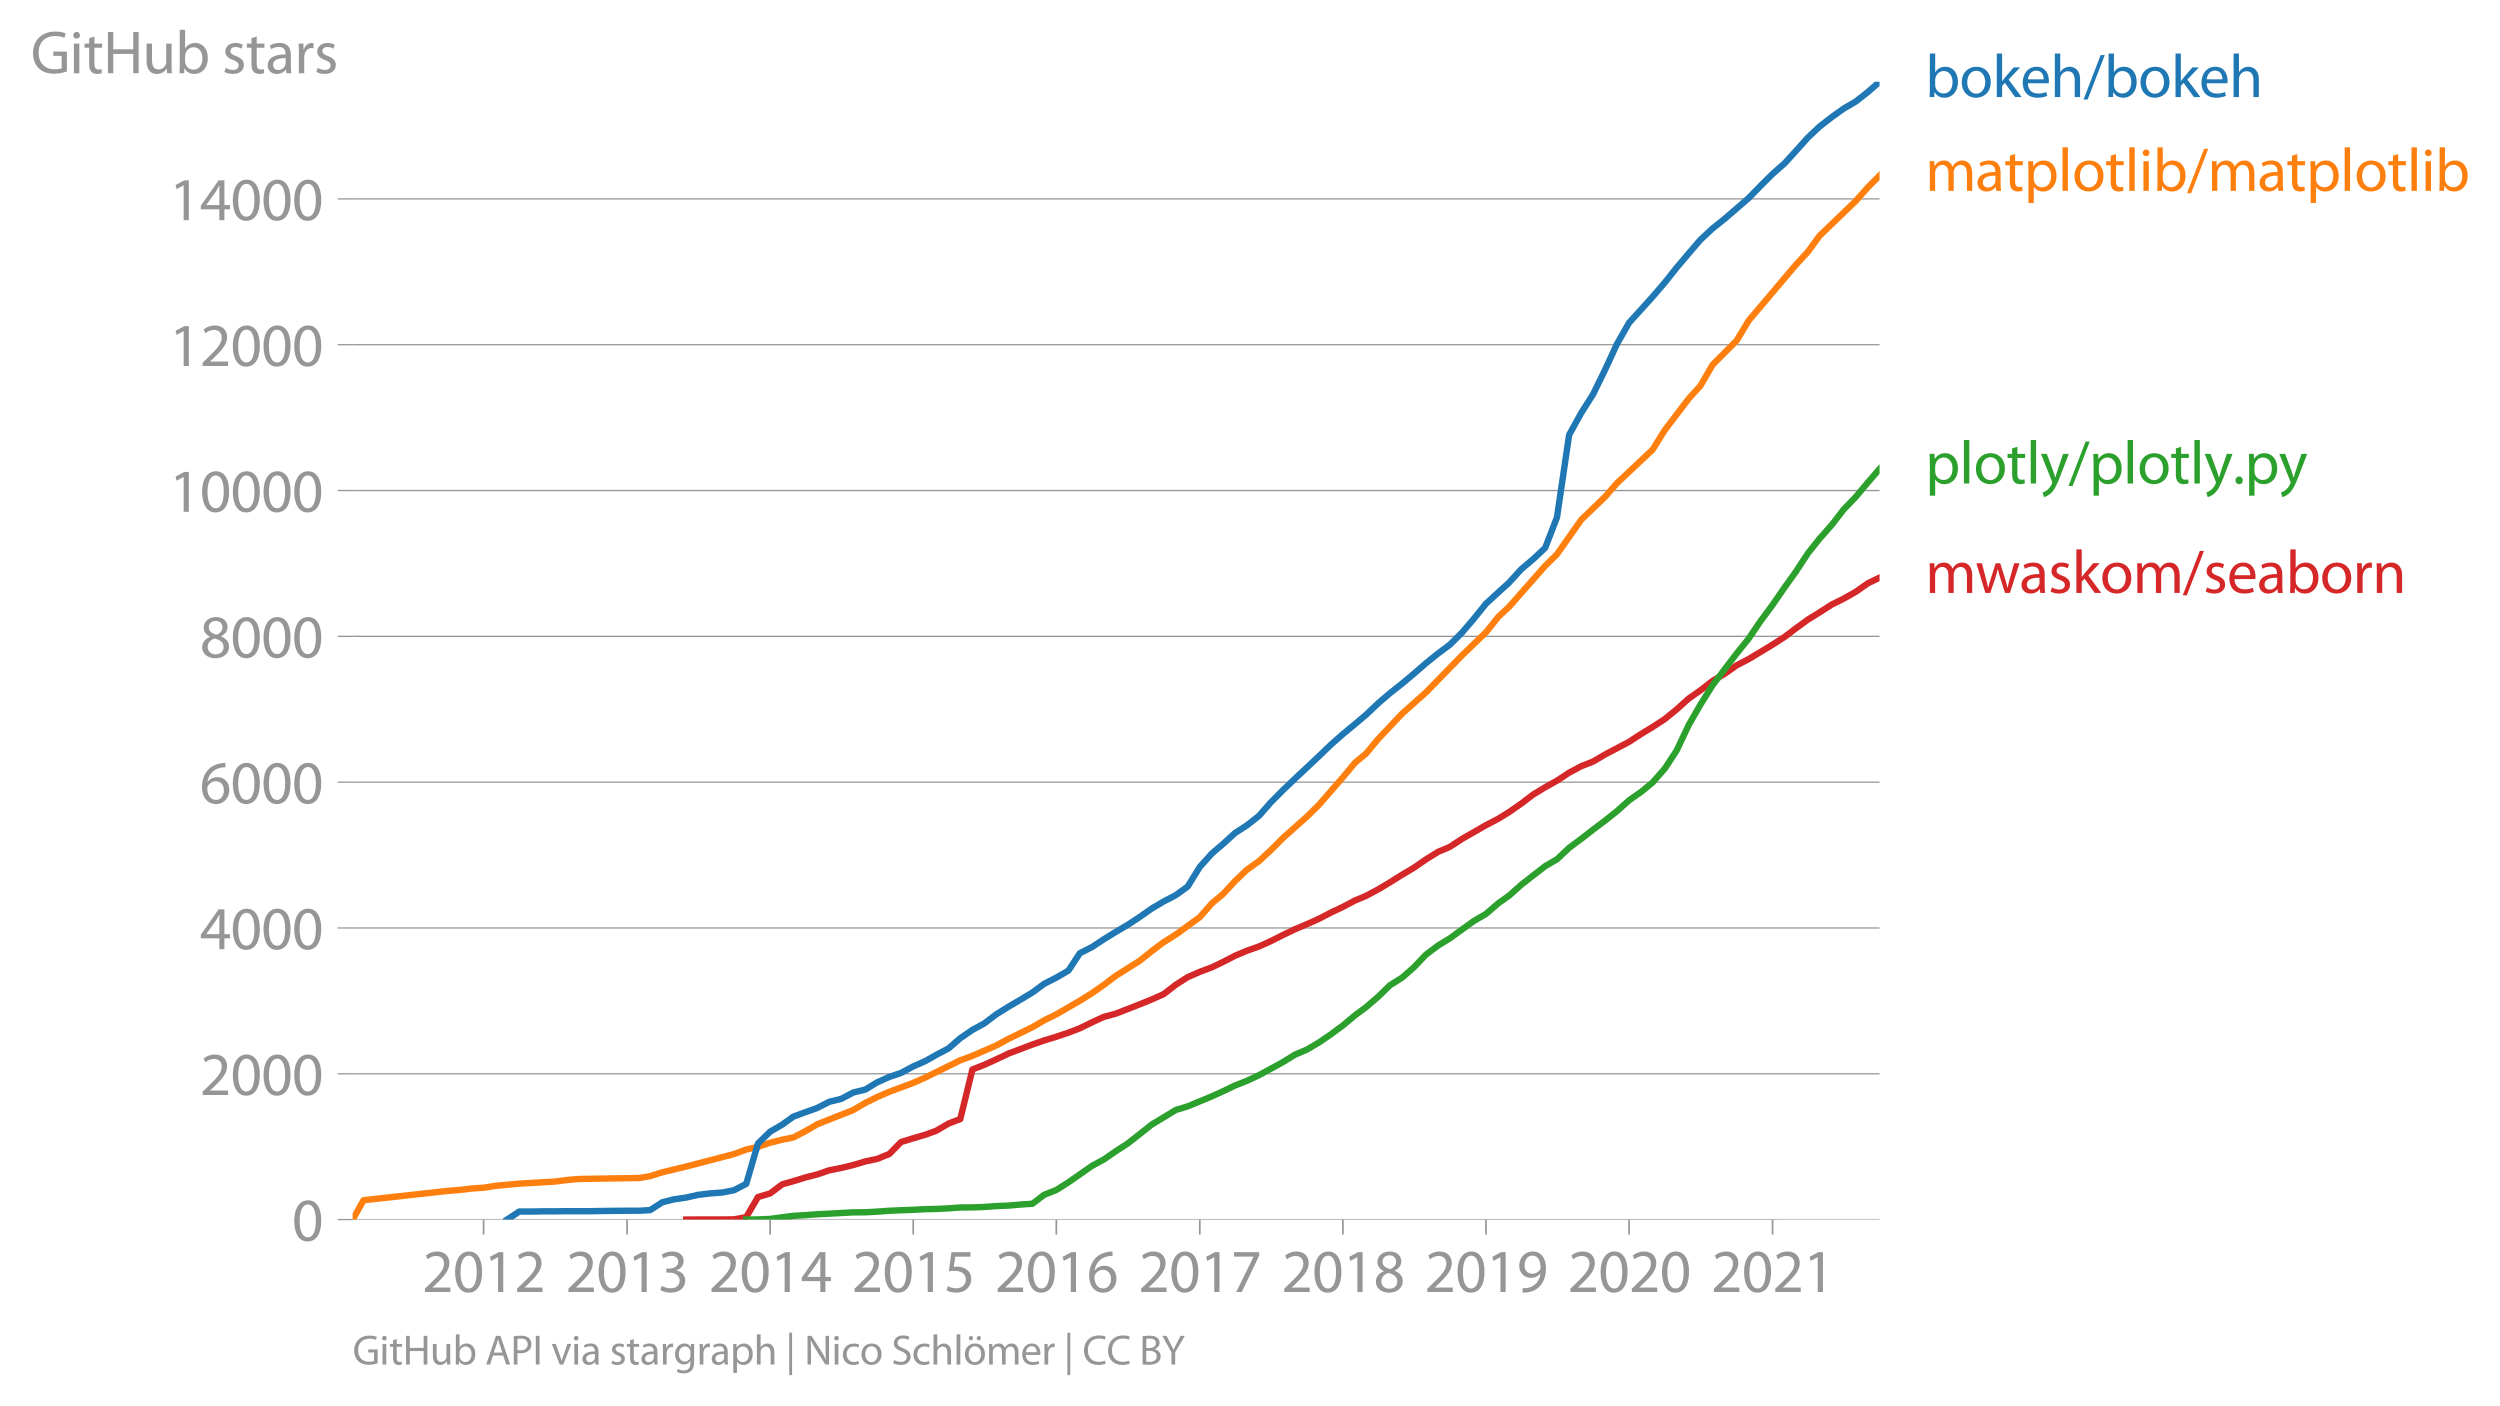 <svg height="438.348" viewBox="0 0 584.702 328.761" width="779.603" xmlns="http://www.w3.org/2000/svg" xmlns:xlink="http://www.w3.org/1999/xlink"><defs><style>*{stroke-linecap:butt;stroke-linejoin:round}</style></defs><g id="figure_1"><path d="M0 328.761h584.702V0H0z" style="fill:none" id="patch_1"/><g id="axes_1"><path d="M82.476 285.234h357.12V19.122H82.476z" style="fill:none" id="patch_2"/><g id="matplotlib.axis_1"><g id="xtick_1"><g id="line2d_1"><defs><path d="M0 0v3.5" id="m54288e4b57" style="stroke:#969696;stroke-width:.4"/></defs><use style="fill:#969696;stroke:#969696;stroke-width:.4" x="113.1" xlink:href="#m54288e4b57" y="285.234"/></g><g style="fill:#969696" transform="matrix(.14 0 0 -.14 98.737 302.174)" id="text_1"><defs><path d="M2944 0v467H1075v13l333 307c877 845 1434 1466 1434 2234 0 595-378 1209-1274 1209-480 0-890-179-1178-422l180-397c192 160 505 352 883 352 621 0 825-390 825-813-6-627-486-1164-1548-2176L288 346V0h2656z" id="MyriadPro-Regular-32" transform="scale(.016)"/><path d="M1677 4230c-845 0-1447-768-1447-2163C243 691 794-70 1606-70c922 0 1447 780 1447 2195 0 1325-499 2105-1376 2105zm-32-435c582 0 845-672 845-1696 0-1062-276-1734-852-1734-512 0-844 614-844 1696 0 1133 358 1734 851 1734z" id="MyriadPro-Regular-30" transform="scale(.016)"/><path d="M1510 0h544v4160h-480l-908-486 108-429 724 390h12V0z" id="MyriadPro-Regular-31" transform="scale(.016)"/></defs><use xlink:href="#MyriadPro-Regular-32"/><use x="51.3" xlink:href="#MyriadPro-Regular-30"/><use x="102.6" xlink:href="#MyriadPro-Regular-31"/><use x="153.9" xlink:href="#MyriadPro-Regular-32"/></g></g><g id="xtick_2"><use style="fill:#969696;stroke:#969696;stroke-width:.4" x="146.657" xlink:href="#m54288e4b57" y="285.234" id="line2d_2"/><g style="fill:#969696" transform="matrix(.14 0 0 -.14 132.294 302.174)" id="text_2"><defs><path d="M269 211C474 77 883-70 1350-70c999 0 1517 582 1517 1248 0 582-416 966-928 1068v13c512 186 768 551 768 979 0 506-371 992-1190 992-448 0-871-160-1088-320l147-409c179 128 499 275 832 275 518 0 730-294 730-627 0-493-519-704-928-704H896v-423h314c544 0 1068-249 1075-832 6-345-218-806-941-806-390 0-762 160-922 262L269 211z" id="MyriadPro-Regular-33" transform="scale(.016)"/></defs><use xlink:href="#MyriadPro-Regular-32"/><use x="51.3" xlink:href="#MyriadPro-Regular-30"/><use x="102.6" xlink:href="#MyriadPro-Regular-31"/><use x="153.9" xlink:href="#MyriadPro-Regular-33"/></g></g><g id="xtick_3"><use style="fill:#969696;stroke:#969696;stroke-width:.4" x="180.123" xlink:href="#m54288e4b57" y="285.234" id="line2d_3"/><g style="fill:#969696" transform="matrix(.14 0 0 -.14 165.76 302.174)" id="text_3"><defs><path d="M2560 0v1133h582v441h-582v2586h-608L96 1504v-371h1933V0h531zM666 1574v13l1017 1415c115 192 218 371 346 614h19c-13-218-19-435-19-653V1574H666z" id="MyriadPro-Regular-34" transform="scale(.016)"/></defs><use xlink:href="#MyriadPro-Regular-32"/><use x="51.3" xlink:href="#MyriadPro-Regular-30"/><use x="102.6" xlink:href="#MyriadPro-Regular-31"/><use x="153.9" xlink:href="#MyriadPro-Regular-34"/></g></g><g id="xtick_4"><use style="fill:#969696;stroke:#969696;stroke-width:.4" x="213.588" xlink:href="#m54288e4b57" y="285.234" id="line2d_4"/><g style="fill:#969696" transform="matrix(.14 0 0 -.14 199.225 302.174)" id="text_4"><defs><path d="M2771 4160H781L512 2163c154 19 339 45 576 45 832 0 1190-384 1197-922 0-556-455-902-986-902-377 0-717 128-889 230L269 186C467 58 851-70 1306-70c902 0 1548 608 1548 1420 0 525-268 884-595 1069-256 154-576 224-896 224-153 0-243-13-339-25l160 1068h1587v474z" id="MyriadPro-Regular-35" transform="scale(.016)"/></defs><use xlink:href="#MyriadPro-Regular-32"/><use x="51.3" xlink:href="#MyriadPro-Regular-30"/><use x="102.6" xlink:href="#MyriadPro-Regular-31"/><use x="153.9" xlink:href="#MyriadPro-Regular-35"/></g></g><g id="xtick_5"><use style="fill:#969696;stroke:#969696;stroke-width:.4" x="247.054" xlink:href="#m54288e4b57" y="285.234" id="line2d_5"/><g style="fill:#969696" transform="matrix(.14 0 0 -.14 232.69 302.174)" id="text_5"><defs><path d="M2662 4224c-102 0-243-6-409-32-525-64-986-275-1331-614-410-410-704-1056-704-1876C218 621 800-70 1690-70c864 0 1382 704 1382 1465 0 813-518 1344-1254 1344-461 0-807-217-1005-480h-19c96 685 563 1331 1446 1479 160 25 307 32 422 25v461zM1690 365c-589 0-903 505-916 1190 0 103 26 186 64 250 154 301 468 512 807 512 518 0 857-359 857-954s-326-998-806-998h-6z" id="MyriadPro-Regular-36" transform="scale(.016)"/></defs><use xlink:href="#MyriadPro-Regular-32"/><use x="51.3" xlink:href="#MyriadPro-Regular-30"/><use x="102.6" xlink:href="#MyriadPro-Regular-31"/><use x="153.9" xlink:href="#MyriadPro-Regular-36"/></g></g><g id="xtick_6"><use style="fill:#969696;stroke:#969696;stroke-width:.4" x="280.611" xlink:href="#m54288e4b57" y="285.234" id="line2d_6"/><g style="fill:#969696" transform="matrix(.14 0 0 -.14 266.248 302.174)" id="text_6"><defs><path d="M365 4160v-467h2035v-13L595 0h583l1811 3789v371H365z" id="MyriadPro-Regular-37" transform="scale(.016)"/></defs><use xlink:href="#MyriadPro-Regular-32"/><use x="51.3" xlink:href="#MyriadPro-Regular-30"/><use x="102.6" xlink:href="#MyriadPro-Regular-31"/><use x="153.9" xlink:href="#MyriadPro-Regular-37"/></g></g><g id="xtick_7"><use style="fill:#969696;stroke:#969696;stroke-width:.4" x="314.077" xlink:href="#m54288e4b57" y="285.234" id="line2d_7"/><g style="fill:#969696" transform="matrix(.14 0 0 -.14 299.714 302.174)" id="text_7"><defs><path d="M1062 2170c-512-218-825-589-825-1114C237 448 762-70 1632-70c794 0 1414 486 1414 1209 0 506-320 871-838 1075v20c512 243 685 620 685 972 0 519-403 1024-1210 1024-729 0-1286-448-1286-1107 0-358 198-717 659-934l6-19zm583-1831c-531 0-851 371-832 794 0 397 262 717 749 857 563-160 915-403 915-908 0-423-327-743-832-743zm6 3488c506 0 704-345 704-678 0-378-275-634-633-755-480 128-794 352-794 768 0 358 256 665 723 665z" id="MyriadPro-Regular-38" transform="scale(.016)"/></defs><use xlink:href="#MyriadPro-Regular-32"/><use x="51.3" xlink:href="#MyriadPro-Regular-30"/><use x="102.6" xlink:href="#MyriadPro-Regular-31"/><use x="153.9" xlink:href="#MyriadPro-Regular-38"/></g></g><g id="xtick_8"><use style="fill:#969696;stroke:#969696;stroke-width:.4" x="347.543" xlink:href="#m54288e4b57" y="285.234" id="line2d_8"/><g style="fill:#969696" transform="matrix(.14 0 0 -.14 333.18 302.174)" id="text_8"><defs><path d="M614-64c135-6 314 0 519 32 448 51 889 243 1209 557 410 397 717 1037 717 1952 0 1062-525 1753-1376 1753S262 3539 262 2752c0-710 480-1274 1229-1274 416 0 749 167 979 448h20c-77-492-276-857-551-1107-237-224-544-358-870-403-192-19-333-32-455-19V-64zm1024 3866c589 0 852-544 852-1255 0-89-20-153-52-205-147-249-441-435-819-435-486 0-800 365-800 883 0 589 339 1012 813 1012h6z" id="MyriadPro-Regular-39" transform="scale(.016)"/></defs><use xlink:href="#MyriadPro-Regular-32"/><use x="51.3" xlink:href="#MyriadPro-Regular-30"/><use x="102.6" xlink:href="#MyriadPro-Regular-31"/><use x="153.9" xlink:href="#MyriadPro-Regular-39"/></g></g><g id="xtick_9"><use style="fill:#969696;stroke:#969696;stroke-width:.4" x="381.008" xlink:href="#m54288e4b57" y="285.234" id="line2d_9"/><g style="fill:#969696" transform="matrix(.14 0 0 -.14 366.645 302.174)" id="text_9"><use xlink:href="#MyriadPro-Regular-32"/><use x="51.3" xlink:href="#MyriadPro-Regular-30"/><use x="102.6" xlink:href="#MyriadPro-Regular-32"/><use x="153.9" xlink:href="#MyriadPro-Regular-30"/></g></g><g id="xtick_10"><use style="fill:#969696;stroke:#969696;stroke-width:.4" x="414.566" xlink:href="#m54288e4b57" y="285.234" id="line2d_10"/><g style="fill:#969696" transform="matrix(.14 0 0 -.14 400.203 302.174)" id="text_10"><use xlink:href="#MyriadPro-Regular-32"/><use x="51.3" xlink:href="#MyriadPro-Regular-30"/><use x="102.6" xlink:href="#MyriadPro-Regular-32"/><use x="153.9" xlink:href="#MyriadPro-Regular-31"/></g></g></g><g id="matplotlib.axis_2"><g id="ytick_1"><path clip-path="url(#pb09498c951)" d="M82.476 285.234h357.12" style="fill:none;stroke:#969696;stroke-linecap:square;stroke-width:.3" id="line2d_11"/><g id="line2d_12"><defs><path d="M0 0h-3.5" id="me7426d9ffa" style="stroke:#969696;stroke-width:.3"/></defs><use style="fill:#969696;stroke:#969696;stroke-width:.3" x="82.476" xlink:href="#me7426d9ffa" y="285.234"/></g><use xlink:href="#MyriadPro-Regular-30" style="fill:#969696" transform="matrix(.14 0 0 -.14 68.295 290.204)" id="text_11"/></g><g id="ytick_2"><path clip-path="url(#pb09498c951)" d="M82.476 251.132h357.12" style="fill:none;stroke:#969696;stroke-linecap:square;stroke-width:.3" id="line2d_13"/><use style="fill:#969696;stroke:#969696;stroke-width:.3" x="82.476" xlink:href="#me7426d9ffa" y="251.132" id="line2d_14"/><g style="fill:#969696" transform="matrix(.14 0 0 -.14 46.75 256.102)" id="text_12"><use xlink:href="#MyriadPro-Regular-32"/><use x="51.3" xlink:href="#MyriadPro-Regular-30"/><use x="102.6" xlink:href="#MyriadPro-Regular-30"/><use x="153.9" xlink:href="#MyriadPro-Regular-30"/></g></g><g id="ytick_3"><path clip-path="url(#pb09498c951)" d="M82.476 217.03h357.12" style="fill:none;stroke:#969696;stroke-linecap:square;stroke-width:.3" id="line2d_15"/><use style="fill:#969696;stroke:#969696;stroke-width:.3" x="82.476" xlink:href="#me7426d9ffa" y="217.031" id="line2d_16"/><g style="fill:#969696" transform="matrix(.14 0 0 -.14 46.75 222)" id="text_13"><use xlink:href="#MyriadPro-Regular-34"/><use x="51.3" xlink:href="#MyriadPro-Regular-30"/><use x="102.6" xlink:href="#MyriadPro-Regular-30"/><use x="153.9" xlink:href="#MyriadPro-Regular-30"/></g></g><g id="ytick_4"><path clip-path="url(#pb09498c951)" d="M82.476 182.93h357.12" style="fill:none;stroke:#969696;stroke-linecap:square;stroke-width:.3" id="line2d_17"/><use style="fill:#969696;stroke:#969696;stroke-width:.3" x="82.476" xlink:href="#me7426d9ffa" y="182.929" id="line2d_18"/><g style="fill:#969696" transform="matrix(.14 0 0 -.14 46.75 187.9)" id="text_14"><use xlink:href="#MyriadPro-Regular-36"/><use x="51.3" xlink:href="#MyriadPro-Regular-30"/><use x="102.6" xlink:href="#MyriadPro-Regular-30"/><use x="153.9" xlink:href="#MyriadPro-Regular-30"/></g></g><g id="ytick_5"><path clip-path="url(#pb09498c951)" d="M82.476 148.828h357.12" style="fill:none;stroke:#969696;stroke-linecap:square;stroke-width:.3" id="line2d_19"/><use style="fill:#969696;stroke:#969696;stroke-width:.3" x="82.476" xlink:href="#me7426d9ffa" y="148.828" id="line2d_20"/><g style="fill:#969696" transform="matrix(.14 0 0 -.14 46.75 153.798)" id="text_15"><use xlink:href="#MyriadPro-Regular-38"/><use x="51.3" xlink:href="#MyriadPro-Regular-30"/><use x="102.6" xlink:href="#MyriadPro-Regular-30"/><use x="153.9" xlink:href="#MyriadPro-Regular-30"/></g></g><g id="ytick_6"><path clip-path="url(#pb09498c951)" d="M82.476 114.726h357.12" style="fill:none;stroke:#969696;stroke-linecap:square;stroke-width:.3" id="line2d_21"/><use style="fill:#969696;stroke:#969696;stroke-width:.3" x="82.476" xlink:href="#me7426d9ffa" y="114.726" id="line2d_22"/><g style="fill:#969696" transform="matrix(.14 0 0 -.14 39.568 119.696)" id="text_16"><use xlink:href="#MyriadPro-Regular-31"/><use x="51.3" xlink:href="#MyriadPro-Regular-30"/><use x="102.6" xlink:href="#MyriadPro-Regular-30"/><use x="153.9" xlink:href="#MyriadPro-Regular-30"/><use x="205.2" xlink:href="#MyriadPro-Regular-30"/></g></g><g id="ytick_7"><path clip-path="url(#pb09498c951)" d="M82.476 80.624h357.12" style="fill:none;stroke:#969696;stroke-linecap:square;stroke-width:.3" id="line2d_23"/><use style="fill:#969696;stroke:#969696;stroke-width:.3" x="82.476" xlink:href="#me7426d9ffa" y="80.624" id="line2d_24"/><g style="fill:#969696" transform="matrix(.14 0 0 -.14 39.568 85.594)" id="text_17"><use xlink:href="#MyriadPro-Regular-31"/><use x="51.3" xlink:href="#MyriadPro-Regular-32"/><use x="102.6" xlink:href="#MyriadPro-Regular-30"/><use x="153.9" xlink:href="#MyriadPro-Regular-30"/><use x="205.2" xlink:href="#MyriadPro-Regular-30"/></g></g><g id="ytick_8"><path clip-path="url(#pb09498c951)" d="M82.476 46.523h357.12" style="fill:none;stroke:#969696;stroke-linecap:square;stroke-width:.3" id="line2d_25"/><use style="fill:#969696;stroke:#969696;stroke-width:.3" x="82.476" xlink:href="#me7426d9ffa" y="46.523" id="line2d_26"/><g style="fill:#969696" transform="matrix(.14 0 0 -.14 39.568 51.493)" id="text_18"><use xlink:href="#MyriadPro-Regular-31"/><use x="51.3" xlink:href="#MyriadPro-Regular-34"/><use x="102.6" xlink:href="#MyriadPro-Regular-30"/><use x="153.9" xlink:href="#MyriadPro-Regular-30"/><use x="205.2" xlink:href="#MyriadPro-Regular-30"/></g></g><g style="fill:#969696" transform="matrix(.14 0 0 -.14 7.2 17.14)" id="text_19"><defs><path d="M3770 2266H2349v-448h877V531c-128-64-378-115-743-115-1005 0-1664 646-1664 1741 0 1081 685 1734 1735 1734 435 0 723-83 953-185l135 454c-186 90-576 198-1076 198-1446 0-2329-940-2336-2227 0-672 231-1248 602-1606 422-403 960-570 1613-570 582 0 1075 147 1325 237v2074z" id="MyriadPro-Regular-47" transform="scale(.016)"/><path d="M1030 0v3098H467V0h563zM749 4320c-205 0-352-154-352-352 0-192 141-346 339-346 224 0 365 154 358 346 0 198-134 352-345 352z" id="MyriadPro-Regular-69" transform="scale(.016)"/><path d="M595 3667v-569H115v-429h480V979c0-365 58-640 218-806C947 19 1158-70 1421-70c217 0 390 38 499 83l-26 422c-83-25-172-38-326-38-314 0-422 217-422 601v1671h806v429h-806v742l-551-173z" id="MyriadPro-Regular-74" transform="scale(.016)"/><path d="M486 4314V0h557v2022h2087V0h563v4314h-563V2509H1043v1805H486z" id="MyriadPro-Regular-48" transform="scale(.016)"/><path d="M3059 3098h-563V1197c0-103-19-205-51-288-103-250-365-512-743-512-512 0-691 397-691 985v1716H448V1286C448 198 1030-70 1517-70c550 0 877 326 1024 576h13l32-506h499c-19 243-26 525-26 845v2253z" id="MyriadPro-Regular-75" transform="scale(.016)"/><path d="M467 800c0-275-13-589-25-800h486l26 512h19c230-410 589-582 1037-582 691 0 1388 550 1388 1657 7 941-537 1581-1305 1581-499 0-858-224-1056-570h-13v1946H467V800zm557 998c0 90 19 167 32 231 115 429 474 691 858 691 601 0 921-531 921-1152 0-710-352-1190-941-1190-409 0-736 268-844 659-13 64-26 134-26 205v556z" id="MyriadPro-Regular-62" transform="scale(.016)"/><path d="M250 147C467 19 781-70 1120-70c736 0 1158 390 1158 934 0 461-275 730-812 934-404 154-589 269-589 525 0 231 185 423 518 423 288 0 512-103 634-180l141 410c-173 102-448 192-762 192-666 0-1069-410-1069-909 0-371 263-678 819-877 416-153 576-300 576-569 0-256-192-461-601-461-282 0-576 115-743 224L250 147z" id="MyriadPro-Regular-73" transform="scale(.016)"/><path d="M2643 1901c0 621-230 1267-1177 1267-391 0-762-109-1018-275l128-371c218 140 518 230 806 230 634 0 704-461 704-717v-64C890 1978 224 1568 224 819c0-448 320-889 947-889 442 0 775 217 947 460h20l44-390h512c-38 211-51 474-51 742v1159zm-544-858c0-57-13-121-32-179-89-262-345-518-749-518-288 0-531 172-531 537 0 602 698 711 1312 698v-538z" id="MyriadPro-Regular-61" transform="scale(.016)"/><path d="M467 0h557v1651c0 96 13 186 26 263 76 422 358 723 755 723 77 0 134-7 192-19v531c-51 13-96 19-160 19-378 0-717-262-858-678h-25l-20 608H442c19-288 25-602 25-967V0z" id="MyriadPro-Regular-72" transform="scale(.016)"/></defs><use xlink:href="#MyriadPro-Regular-47"/><use x="64.6" xlink:href="#MyriadPro-Regular-69"/><use x="88" xlink:href="#MyriadPro-Regular-74"/><use x="121.1" xlink:href="#MyriadPro-Regular-48"/><use x="186.3" xlink:href="#MyriadPro-Regular-75"/><use x="241.4" xlink:href="#MyriadPro-Regular-62"/><use x="298.3" xlink:href="#MyriadPro-Regular-20"/><use x="319.5" xlink:href="#MyriadPro-Regular-73"/><use x="359.1" xlink:href="#MyriadPro-Regular-74"/><use x="392.2" xlink:href="#MyriadPro-Regular-61"/><use x="440.4" xlink:href="#MyriadPro-Regular-72"/><use x="473.1" xlink:href="#MyriadPro-Regular-73"/></g></g><path clip-path="url(#pb09498c951)" d="m160.502 285.234 2.75-.017h5.685l2.75-.034 2.843-.529 2.75-4.689 2.843-.852 2.842-2.131 2.567-.717 2.842-.886 2.751-.7 2.842-.971 2.751-.546 2.842-.682 2.843-.852 2.75-.58 2.842-1.16 2.751-2.796 2.842-.87 2.843-.835 2.567-.938 2.842-1.67 2.75-1.058 2.843-11.595 2.75-1.074 2.843-1.296 2.842-1.347 2.75-1.04 2.843-1.074 2.75-.955 2.843-.87 2.842-.954 2.66-1.023 2.842-1.398 2.75-1.262 2.842-.767 2.751-1.075 2.842-1.108 2.843-1.16 2.75-1.227 2.842-2.2 2.751-1.756 2.842-1.245 2.843-1.074 2.567-1.227 2.842-1.467 2.75-1.16 2.843-1.005 2.75-1.245 2.843-1.432 2.842-1.364 2.75-1.16 2.843-1.279 2.75-1.432 2.843-1.347 2.842-1.5 2.568-1.074 2.842-1.518 2.75-1.654 2.843-1.773 2.75-1.637 2.843-1.96 2.842-1.757 2.75-1.177 2.843-1.858 2.75-1.569 2.843-1.637 2.842-1.483 2.567-1.586 2.843-1.978 2.75-2.097 2.842-1.722 2.751-1.535 2.842-1.875 2.843-1.518 2.75-1.074 2.843-1.671 2.75-1.45 2.842-1.5 2.843-1.858 2.659-1.603 2.842-1.859 2.75-2.233 2.843-2.558 2.75-1.927 2.843-2.216 2.842-1.671 2.75-1.944 2.843-1.484 2.75-1.653 2.843-1.723 2.842-1.824 2.567-1.96 2.843-2.064 2.75-1.705 2.842-1.825 2.751-1.364 2.842-1.602 2.843-1.995 2.75-1.347" style="fill:none;stroke:#d62728;stroke-linecap:square;stroke-width:1.5" id="line2d_27"/><path clip-path="url(#pb09498c951)" d="m174.53 285.234 2.75-.034 2.843-.12 2.842-.392 2.567-.323 2.842-.171 2.751-.205 2.842-.136 2.751-.153 2.842-.154 2.843-.017 2.75-.153 2.842-.205 2.751-.12 2.842-.102 2.843-.153 2.567-.051 2.842-.137 2.75-.204 2.843-.017 2.75-.103 2.843-.204 2.842-.12 2.75-.238 2.843-.188 2.75-2.097 2.843-1.126 2.842-1.807 2.66-1.841 2.842-1.995 2.75-1.484 2.842-1.96 2.751-1.774 2.842-2.234 2.843-2.25 2.75-1.654 2.842-1.722 2.751-.836 2.842-1.176 2.843-1.177 2.567-1.176 2.842-1.364 2.75-1.075 2.843-1.33 2.75-1.5 2.843-1.552 2.842-1.756 2.75-1.16 2.843-1.687 2.75-1.876 2.843-2.097 2.842-2.37 2.568-1.91 2.842-2.438 2.75-2.677 2.843-1.79 2.75-2.405 2.843-2.984 2.842-2.13 2.75-1.672 2.843-2.08 2.75-1.978 2.843-1.654 2.842-2.455 2.567-1.825 2.843-2.54 2.75-2.149 2.842-2.2 2.751-1.602 2.842-2.677 2.843-2.114 2.75-2.132 2.843-2.148 2.75-2.183 2.842-2.54 2.843-1.995 2.659-2.183 2.842-3.24 2.75-4.177 2.843-6.002 2.75-4.79 2.843-4.536 2.842-3.752 2.75-3.614 2.843-3.53 2.75-4.058 2.843-3.836 2.842-4.127 2.567-3.58 2.843-4.331 2.75-3.462 2.842-3.205 2.751-3.564 2.842-2.967 2.843-3.393 2.75-3.171" style="fill:none;stroke:#2ca02c;stroke-linecap:square;stroke-width:1.5" id="line2d_28"/><path clip-path="url(#pb09498c951)" d="m82.476 285.234 2.567-4.535 19.621-2.166 2.843-.222 2.75-.34 2.843-.188 2.842-.443 5.501-.512 8.344-.477 2.842-.375 2.842-.24 8.344-.136 5.684-.085 2.568-.443 2.842-.904 5.593-1.347 11.185-2.916 2.843-1.057 2.75-.614 2.843-.971 2.842-.717 2.567-.511 2.842-1.484 2.751-1.602 8.435-3.342 2.843-1.671 2.75-1.364 2.842-1.228 5.593-2.08 2.843-1.262 8.16-4.024 2.842-1.04 5.593-2.438 2.842-1.535 5.593-2.728 2.75-1.603 2.843-1.398 5.501-3.188 2.843-1.774 2.75-1.926 2.842-2.149 5.593-3.512 2.843-2.285 2.75-2.063 2.842-1.774 5.593-4.075 2.843-3.24 2.567-2.13 2.842-3.07 2.75-2.626 2.843-2.029 2.75-2.557 2.843-2.848 5.593-4.979 2.842-2.796 5.593-6.428 2.842-3.41 2.568-2.132 2.842-3.41 5.593-5.934 5.593-4.978 8.435-8.662 5.593-5.388 2.842-3.564 2.567-2.404 8.435-9.566 2.751-2.71 5.685-8.083 5.593-5.388 2.75-3.154 8.344-7.844 2.842-4.57 5.593-7.348 2.75-3.035 2.843-4.894 5.593-5.626 2.842-4.706 11.002-13.01 2.843-3.086 2.75-3.752 8.435-8.116 2.843-3.205 2.75-2.763h0" style="fill:none;stroke:#ff7f0e;stroke-linecap:square;stroke-width:1.5" id="line2d_29"/><g style="fill:#1f77b4" transform="matrix(.14 0 0 -.14 450.31 22.706)" id="text_20"><defs><path d="M1779 3168c-857 0-1536-608-1536-1645C243 544 890-70 1728-70c749 0 1542 499 1542 1644 0 948-601 1594-1491 1594zm-13-422c666 0 928-666 928-1191 0-697-403-1203-940-1203-551 0-941 512-941 1190 0 589 288 1204 953 1204z" id="MyriadPro-Regular-6f" transform="scale(.016)"/><path d="M1024 4544H467V0h557v1165l288 320L2381 0h685L1702 1824l1197 1274h-678l-909-1069c-90-109-198-243-275-352h-13v2867z" id="MyriadPro-Regular-6b" transform="scale(.016)"/><path d="M2957 1446c6 58 19 148 19 263 0 569-269 1459-1280 1459-902 0-1453-736-1453-1670C243 563 813-70 1766-70c493 0 832 108 1031 198l-96 403c-211-89-455-160-858-160-563 0-1049 314-1062 1075h2176zM787 1850c45 390 295 915 864 915 634 0 787-557 781-915H787z" id="MyriadPro-Regular-65" transform="scale(.016)"/><path d="M467 0h563v1869c0 109 7 192 39 269 102 307 390 563 755 563 531 0 717-423 717-922V0h563v1843c0 1069-666 1325-1082 1325-211 0-409-64-576-160-172-96-313-237-403-397h-13v1933H467V0z" id="MyriadPro-Regular-68" transform="scale(.016)"/><path d="m422-256 1792 4640h-435L-6-256h428z" id="MyriadPro-Regular-2f" transform="scale(.016)"/></defs><use xlink:href="#MyriadPro-Regular-62"/><use x="56.9" xlink:href="#MyriadPro-Regular-6f"/><use x="111.8" xlink:href="#MyriadPro-Regular-6b"/><use x="158.7" xlink:href="#MyriadPro-Regular-65"/><use x="208.8" xlink:href="#MyriadPro-Regular-68"/><use x="264.3" xlink:href="#MyriadPro-Regular-2f"/><use x="298.6" xlink:href="#MyriadPro-Regular-62"/><use x="355.5" xlink:href="#MyriadPro-Regular-6f"/><use x="410.4" xlink:href="#MyriadPro-Regular-6b"/><use x="457.3" xlink:href="#MyriadPro-Regular-65"/><use x="507.4" xlink:href="#MyriadPro-Regular-68"/></g><g style="fill:#ff7f0e" transform="matrix(.14 0 0 -.14 450.31 44.634)" id="text_21"><defs><path d="M467 0h551v1869c0 96 12 192 44 275 90 282 346 563 698 563 429 0 646-358 646-851V0h551v1914c0 102 19 204 45 281 96 275 345 512 665 512 455 0 672-358 672-953V0h551v1824c0 1075-608 1344-1018 1344-294 0-499-77-685-218-128-96-249-230-345-403h-13c-135 365-455 621-877 621-512 0-800-275-973-570h-19l-26 500H442c19-256 25-519 25-839V0z" id="MyriadPro-Regular-6d" transform="scale(.016)"/><path d="M467-1267h557V416h13c185-307 544-486 953-486 730 0 1408 550 1408 1664 0 940-563 1574-1312 1574-505 0-870-224-1100-602h-13l-26 532H442c12-295 25-615 25-1012v-3353zm557 3059c0 77 19 160 38 230 109 423 468 698 852 698 595 0 921-531 921-1152 0-710-345-1197-941-1197-403 0-742 269-844 659-13 71-26 148-26 231v531z" id="MyriadPro-Regular-70" transform="scale(.016)"/><path d="M467 0h563v4544H467V0z" id="MyriadPro-Regular-6c" transform="scale(.016)"/></defs><use xlink:href="#MyriadPro-Regular-6d"/><use x="83.4" xlink:href="#MyriadPro-Regular-61"/><use x="131.6" xlink:href="#MyriadPro-Regular-74"/><use x="164.7" xlink:href="#MyriadPro-Regular-70"/><use x="221.6" xlink:href="#MyriadPro-Regular-6c"/><use x="245.2" xlink:href="#MyriadPro-Regular-6f"/><use x="300.1" xlink:href="#MyriadPro-Regular-74"/><use x="333.2" xlink:href="#MyriadPro-Regular-6c"/><use x="356.8" xlink:href="#MyriadPro-Regular-69"/><use x="380.2" xlink:href="#MyriadPro-Regular-62"/><use x="437.1" xlink:href="#MyriadPro-Regular-2f"/><use x="471.4" xlink:href="#MyriadPro-Regular-6d"/><use x="554.8" xlink:href="#MyriadPro-Regular-61"/><use x="603" xlink:href="#MyriadPro-Regular-74"/><use x="636.1" xlink:href="#MyriadPro-Regular-70"/><use x="693" xlink:href="#MyriadPro-Regular-6c"/><use x="716.6" xlink:href="#MyriadPro-Regular-6f"/><use x="771.5" xlink:href="#MyriadPro-Regular-74"/><use x="804.6" xlink:href="#MyriadPro-Regular-6c"/><use x="828.2" xlink:href="#MyriadPro-Regular-69"/><use x="851.6" xlink:href="#MyriadPro-Regular-62"/></g><g style="fill:#2ca02c" transform="matrix(.14 0 0 -.14 450.31 113.085)" id="text_22"><defs><path d="M58 3098 1203 243c26-70 39-115 39-147s-20-77-45-134c-128-288-320-506-474-628-166-140-352-230-493-275l141-473c141 25 416 121 691 364 384 333 660 877 1063 1940l845 2208h-596l-614-1818c-77-224-141-461-198-646h-13c-51 185-128 428-199 633L672 3098H58z" id="MyriadPro-Regular-79" transform="scale(.016)"/><path d="M710-70c237 0 384 172 384 403 0 237-153 403-377 403S333 570 333 333c0-231 153-403 371-403h6z" id="MyriadPro-Regular-2e" transform="scale(.016)"/></defs><use xlink:href="#MyriadPro-Regular-70"/><use x="56.9" xlink:href="#MyriadPro-Regular-6c"/><use x="80.5" xlink:href="#MyriadPro-Regular-6f"/><use x="135.4" xlink:href="#MyriadPro-Regular-74"/><use x="168.5" xlink:href="#MyriadPro-Regular-6c"/><use x="192.1" xlink:href="#MyriadPro-Regular-79"/><use x="239.2" xlink:href="#MyriadPro-Regular-2f"/><use x="273.5" xlink:href="#MyriadPro-Regular-70"/><use x="330.4" xlink:href="#MyriadPro-Regular-6c"/><use x="354" xlink:href="#MyriadPro-Regular-6f"/><use x="408.9" xlink:href="#MyriadPro-Regular-74"/><use x="442" xlink:href="#MyriadPro-Regular-6c"/><use x="465.6" xlink:href="#MyriadPro-Regular-79"/><use x="512.7" xlink:href="#MyriadPro-Regular-2e"/><use x="533.4" xlink:href="#MyriadPro-Regular-70"/><use x="590.3" xlink:href="#MyriadPro-Regular-79"/></g><g style="fill:#d62728" transform="matrix(.14 0 0 -.14 450.31 138.669)" id="text_23"><defs><path d="M115 3098 1050 0h512l499 1472c109 333 205 653 281 1024h13c77-365 167-672 275-1018L3104 0h512l998 3098h-556l-442-1556c-102-364-186-691-237-1004h-19c-70 313-160 640-275 1011l-480 1549h-474l-505-1575c-103-339-205-672-276-985h-19c-57 320-141 640-230 985L691 3098H115z" id="MyriadPro-Regular-77" transform="scale(.016)"/><path d="M467 0h563v1862c0 96 13 192 39 263 96 313 384 576 755 576 531 0 717-416 717-915V0h563v1850c0 1062-666 1318-1094 1318-512 0-871-288-1024-582h-13l-32 512H442c19-256 25-519 25-839V0z" id="MyriadPro-Regular-6e" transform="scale(.016)"/></defs><use xlink:href="#MyriadPro-Regular-6d"/><use x="83.4" xlink:href="#MyriadPro-Regular-77"/><use x="157" xlink:href="#MyriadPro-Regular-61"/><use x="205.2" xlink:href="#MyriadPro-Regular-73"/><use x="244.8" xlink:href="#MyriadPro-Regular-6b"/><use x="291.7" xlink:href="#MyriadPro-Regular-6f"/><use x="346.6" xlink:href="#MyriadPro-Regular-6d"/><use x="430" xlink:href="#MyriadPro-Regular-2f"/><use x="464.3" xlink:href="#MyriadPro-Regular-73"/><use x="503.9" xlink:href="#MyriadPro-Regular-65"/><use x="554" xlink:href="#MyriadPro-Regular-61"/><use x="602.2" xlink:href="#MyriadPro-Regular-62"/><use x="659.1" xlink:href="#MyriadPro-Regular-6f"/><use x="714" xlink:href="#MyriadPro-Regular-72"/><use x="746.7" xlink:href="#MyriadPro-Regular-6e"/></g><g style="fill:#969696" transform="matrix(.097 0 0 -.097 82.476 319.132)" id="text_24"><defs><path d="M2714 1357 3174 0h596L2298 4314h-672L160 0h576l448 1357h1530zm-1415 435 423 1248c83 262 153 525 217 781h13c64-250 128-506 224-787l422-1242H1299z" id="MyriadPro-Regular-41" transform="scale(.016)"/><path d="M486 0h557v1728c128-32 282-38 448-38 544 0 1024 160 1319 473 217 224 332 531 332 922 0 384-140 697-377 902-256 231-659 359-1210 359-448 0-800-39-1069-84V0zm557 3859c96 26 282 45 525 45 614 0 1018-275 1018-845 0-595-410-921-1082-921-186 0-339 12-461 44v1677z" id="MyriadPro-Regular-50" transform="scale(.016)"/><path d="M486 4314V0h557v4314H486z" id="MyriadPro-Regular-49" transform="scale(.016)"/><path d="M83 3098 1261 0h537l1216 3098h-588l-602-1741c-102-282-192-538-262-794h-20c-64 256-147 512-249 794L685 3098H83z" id="MyriadPro-Regular-76" transform="scale(.016)"/><path d="M3110 2246c0 378 13 628 26 852h-493l-25-468h-13c-135 256-429 538-967 538-710 0-1395-595-1395-1645C243 666 794 13 1562 13c480 0 812 230 985 518h13V186c0-781-422-1082-998-1082-384 0-704 115-909 243l-141-429c250-166 659-256 1030-256 391 0 826 90 1127 372 301 268 441 704 441 1414v1798zm-556-928c0-96-13-204-45-300-122-359-435-576-781-576-608 0-915 505-915 1113 0 717 384 1171 921 1171 410 0 685-268 788-595 25-77 32-160 32-256v-557z" id="MyriadPro-Regular-67" transform="scale(.016)"/><path d="M550 4800v-6400h429v6400H550z" id="MyriadPro-Regular-7c" transform="scale(.016)"/><path d="M1011 0v1843c0 717-13 1235-45 1779l20 7c217-467 505-960 806-1440L3162 0h563v4314h-525V2509c0-672 13-1197 64-1773l-13-6c-205 441-454 896-774 1401L1094 4314H486V0h525z" id="MyriadPro-Regular-4e" transform="scale(.016)"/><path d="M2579 538c-160-71-371-154-691-154-614 0-1075 442-1075 1158 0 647 384 1172 1094 1172 307 0 519-71 653-148l128 436c-154 76-448 160-781 160-1011 0-1664-692-1664-1645C243 570 851-70 1786-70c416 0 742 108 889 185l-96 423z" id="MyriadPro-Regular-63" transform="scale(.016)"/><path d="M269 211C499 58 954-70 1370-70c1017 0 1510 582 1510 1248 0 633-371 985-1101 1267-595 230-857 429-857 832 0 294 224 646 812 646 391 0 679-128 820-205l153 455c-192 109-512 211-953 211-839 0-1396-499-1396-1171 0-608 436-973 1140-1223 582-224 812-454 812-857 0-435-332-736-902-736-384 0-749 128-998 281L269 211z" id="MyriadPro-Regular-53" transform="scale(.016)"/><path d="M1165 3648c185 0 313 154 313 326 0 186-134 327-313 327s-327-147-327-327c0-172 135-326 320-326h7zm1184 0c185 0 313 154 313 326 0 186-134 327-313 327s-320-147-320-327c0-172 128-326 313-326h7zm-570-480c-857 0-1536-608-1536-1645C243 544 890-70 1728-70c749 0 1542 499 1542 1644 0 948-601 1594-1491 1594zm-13-422c666 0 928-666 928-1191 0-697-403-1203-940-1203-551 0-941 512-941 1190 0 589 288 1204 953 1204z" id="MyriadPro-Regular-f6" transform="scale(.016)"/><path d="M3386 582c-224-108-570-179-909-179-1050 0-1658 679-1658 1735 0 1132 672 1779 1683 1779 359 0 660-77 871-179l134 454c-147 77-486 192-1024 192-1337 0-2253-915-2253-2266C230 704 1146-70 2362-70c524 0 934 108 1139 211l-115 441z" id="MyriadPro-Regular-43" transform="scale(.016)"/><path d="M486 13c186-26 480-51 864-51 704 0 1191 128 1492 403 217 211 364 493 364 864 0 640-480 979-889 1081v13c454 167 729 531 729 947 0 340-134 596-358 762-269 218-627 314-1184 314-390 0-774-39-1018-90V13zm557 3865c90 20 237 39 493 39 563 0 947-199 947-704 0-416-345-723-934-723h-506v1388zm0-1811h461c608 0 1114-243 1114-832 0-627-532-838-1108-838-198 0-358 6-467 25v1645z" id="MyriadPro-Regular-42" transform="scale(.016)"/><path d="M2010 0v1837l1446 2477h-634l-620-1191c-167-326-314-608-436-889h-12c-135 300-263 563-429 889L717 4314H83l1363-2484V0h564z" id="MyriadPro-Regular-59" transform="scale(.016)"/></defs><use xlink:href="#MyriadPro-Regular-47"/><use x="64.6" xlink:href="#MyriadPro-Regular-69"/><use x="88" xlink:href="#MyriadPro-Regular-74"/><use x="121.1" xlink:href="#MyriadPro-Regular-48"/><use x="186.3" xlink:href="#MyriadPro-Regular-75"/><use x="241.4" xlink:href="#MyriadPro-Regular-62"/><use x="298.3" xlink:href="#MyriadPro-Regular-20"/><use x="319.5" xlink:href="#MyriadPro-Regular-41"/><use x="380.7" xlink:href="#MyriadPro-Regular-50"/><use x="433.9" xlink:href="#MyriadPro-Regular-49"/><use x="457.8" xlink:href="#MyriadPro-Regular-20"/><use x="479" xlink:href="#MyriadPro-Regular-76"/><use x="527.1" xlink:href="#MyriadPro-Regular-69"/><use x="550.5" xlink:href="#MyriadPro-Regular-61"/><use x="598.7" xlink:href="#MyriadPro-Regular-20"/><use x="619.9" xlink:href="#MyriadPro-Regular-73"/><use x="659.5" xlink:href="#MyriadPro-Regular-74"/><use x="692.6" xlink:href="#MyriadPro-Regular-61"/><use x="740.8" xlink:href="#MyriadPro-Regular-72"/><use x="773.5" xlink:href="#MyriadPro-Regular-67"/><use x="829.4" xlink:href="#MyriadPro-Regular-72"/><use x="862.1" xlink:href="#MyriadPro-Regular-61"/><use x="910.3" xlink:href="#MyriadPro-Regular-70"/><use x="967.2" xlink:href="#MyriadPro-Regular-68"/><use x="1022.7" xlink:href="#MyriadPro-Regular-20"/><use x="1043.9" xlink:href="#MyriadPro-Regular-7c"/><use x="1067.8" xlink:href="#MyriadPro-Regular-20"/><use x="1089" xlink:href="#MyriadPro-Regular-4e"/><use x="1154.8" xlink:href="#MyriadPro-Regular-69"/><use x="1178.2" xlink:href="#MyriadPro-Regular-63"/><use x="1223" xlink:href="#MyriadPro-Regular-6f"/><use x="1277.9" xlink:href="#MyriadPro-Regular-20"/><use x="1299.1" xlink:href="#MyriadPro-Regular-53"/><use x="1348.4" xlink:href="#MyriadPro-Regular-63"/><use x="1393.2" xlink:href="#MyriadPro-Regular-68"/><use x="1448.7" xlink:href="#MyriadPro-Regular-6c"/><use x="1472.3" xlink:href="#MyriadPro-Regular-f6"/><use x="1527.2" xlink:href="#MyriadPro-Regular-6d"/><use x="1610.6" xlink:href="#MyriadPro-Regular-65"/><use x="1660.7" xlink:href="#MyriadPro-Regular-72"/><use x="1693.4" xlink:href="#MyriadPro-Regular-20"/><use x="1714.6" xlink:href="#MyriadPro-Regular-7c"/><use x="1738.5" xlink:href="#MyriadPro-Regular-20"/><use x="1759.7" xlink:href="#MyriadPro-Regular-43"/><use x="1817.7" xlink:href="#MyriadPro-Regular-43"/><use x="1875.7" xlink:href="#MyriadPro-Regular-20"/><use x="1896.9" xlink:href="#MyriadPro-Regular-42"/><use x="1951.1" xlink:href="#MyriadPro-Regular-59"/></g><path clip-path="url(#pb09498c951)" d="m118.6 285.234 2.843-1.875h2.75l2.843-.052h2.75l2.843-.034h5.591l2.843-.05 2.75-.035 2.843-.017h2.842l2.568-.153 2.842-1.842 2.75-.682 2.843-.41 2.75-.63 2.843-.341 2.842-.205 2.75-.545 2.843-1.484 2.75-9.446 2.843-2.762 2.842-1.654 2.567-1.859 2.842-1.04 2.751-.989 2.842-1.449 2.751-.665 2.842-1.5 2.843-.7 2.75-1.688 2.842-1.261 2.751-.938 2.842-1.518 2.843-1.261 2.567-1.45 2.842-1.5 2.75-2.387 2.843-1.944 2.75-1.5 2.843-2.149 2.842-1.773 2.75-1.603 2.843-1.722 2.75-2.03 2.843-1.449 2.842-1.653 2.66-4.059 2.842-1.432 2.75-1.824 2.842-1.74 2.751-1.62 2.842-1.875 2.843-1.995 2.75-1.62 2.842-1.483 2.751-1.995 2.842-4.587 2.843-3.171 2.567-2.183 2.842-2.591 2.75-1.774 2.843-2.233 2.75-3.138 2.843-2.864 2.842-2.711 2.75-2.575 2.843-2.677 2.75-2.643 2.843-2.506 2.842-2.353 2.568-2.166 2.842-2.694 2.75-2.353 2.843-2.25 2.75-2.302 2.843-2.473 2.842-2.284 2.75-2.047 2.843-2.83 2.75-3.223 2.843-3.53 2.842-2.608 2.567-2.336 2.843-3.12 2.75-2.32 2.842-2.676 2.751-7.11 2.842-19.302 2.843-5.15 2.75-4.33 2.843-5.814 2.75-5.951 2.842-4.996 2.843-3.12 2.659-2.95 2.842-3.308 2.75-3.461 2.843-3.36 2.75-3.205 2.843-2.643 2.842-2.267 2.75-2.37 2.843-2.473 2.75-2.813 2.843-2.83 2.842-2.507 2.567-2.814 2.843-3.171 2.75-2.592 2.842-2.2 2.751-1.977 2.842-1.654 2.843-2.234 2.75-2.404" style="fill:none;stroke:#1f77b4;stroke-linecap:square;stroke-width:1.5" id="line2d_30"/></g></g><defs><clipPath id="pb09498c951"><path d="M82.476 19.122h357.12v266.112H82.476z"/></clipPath></defs></svg>